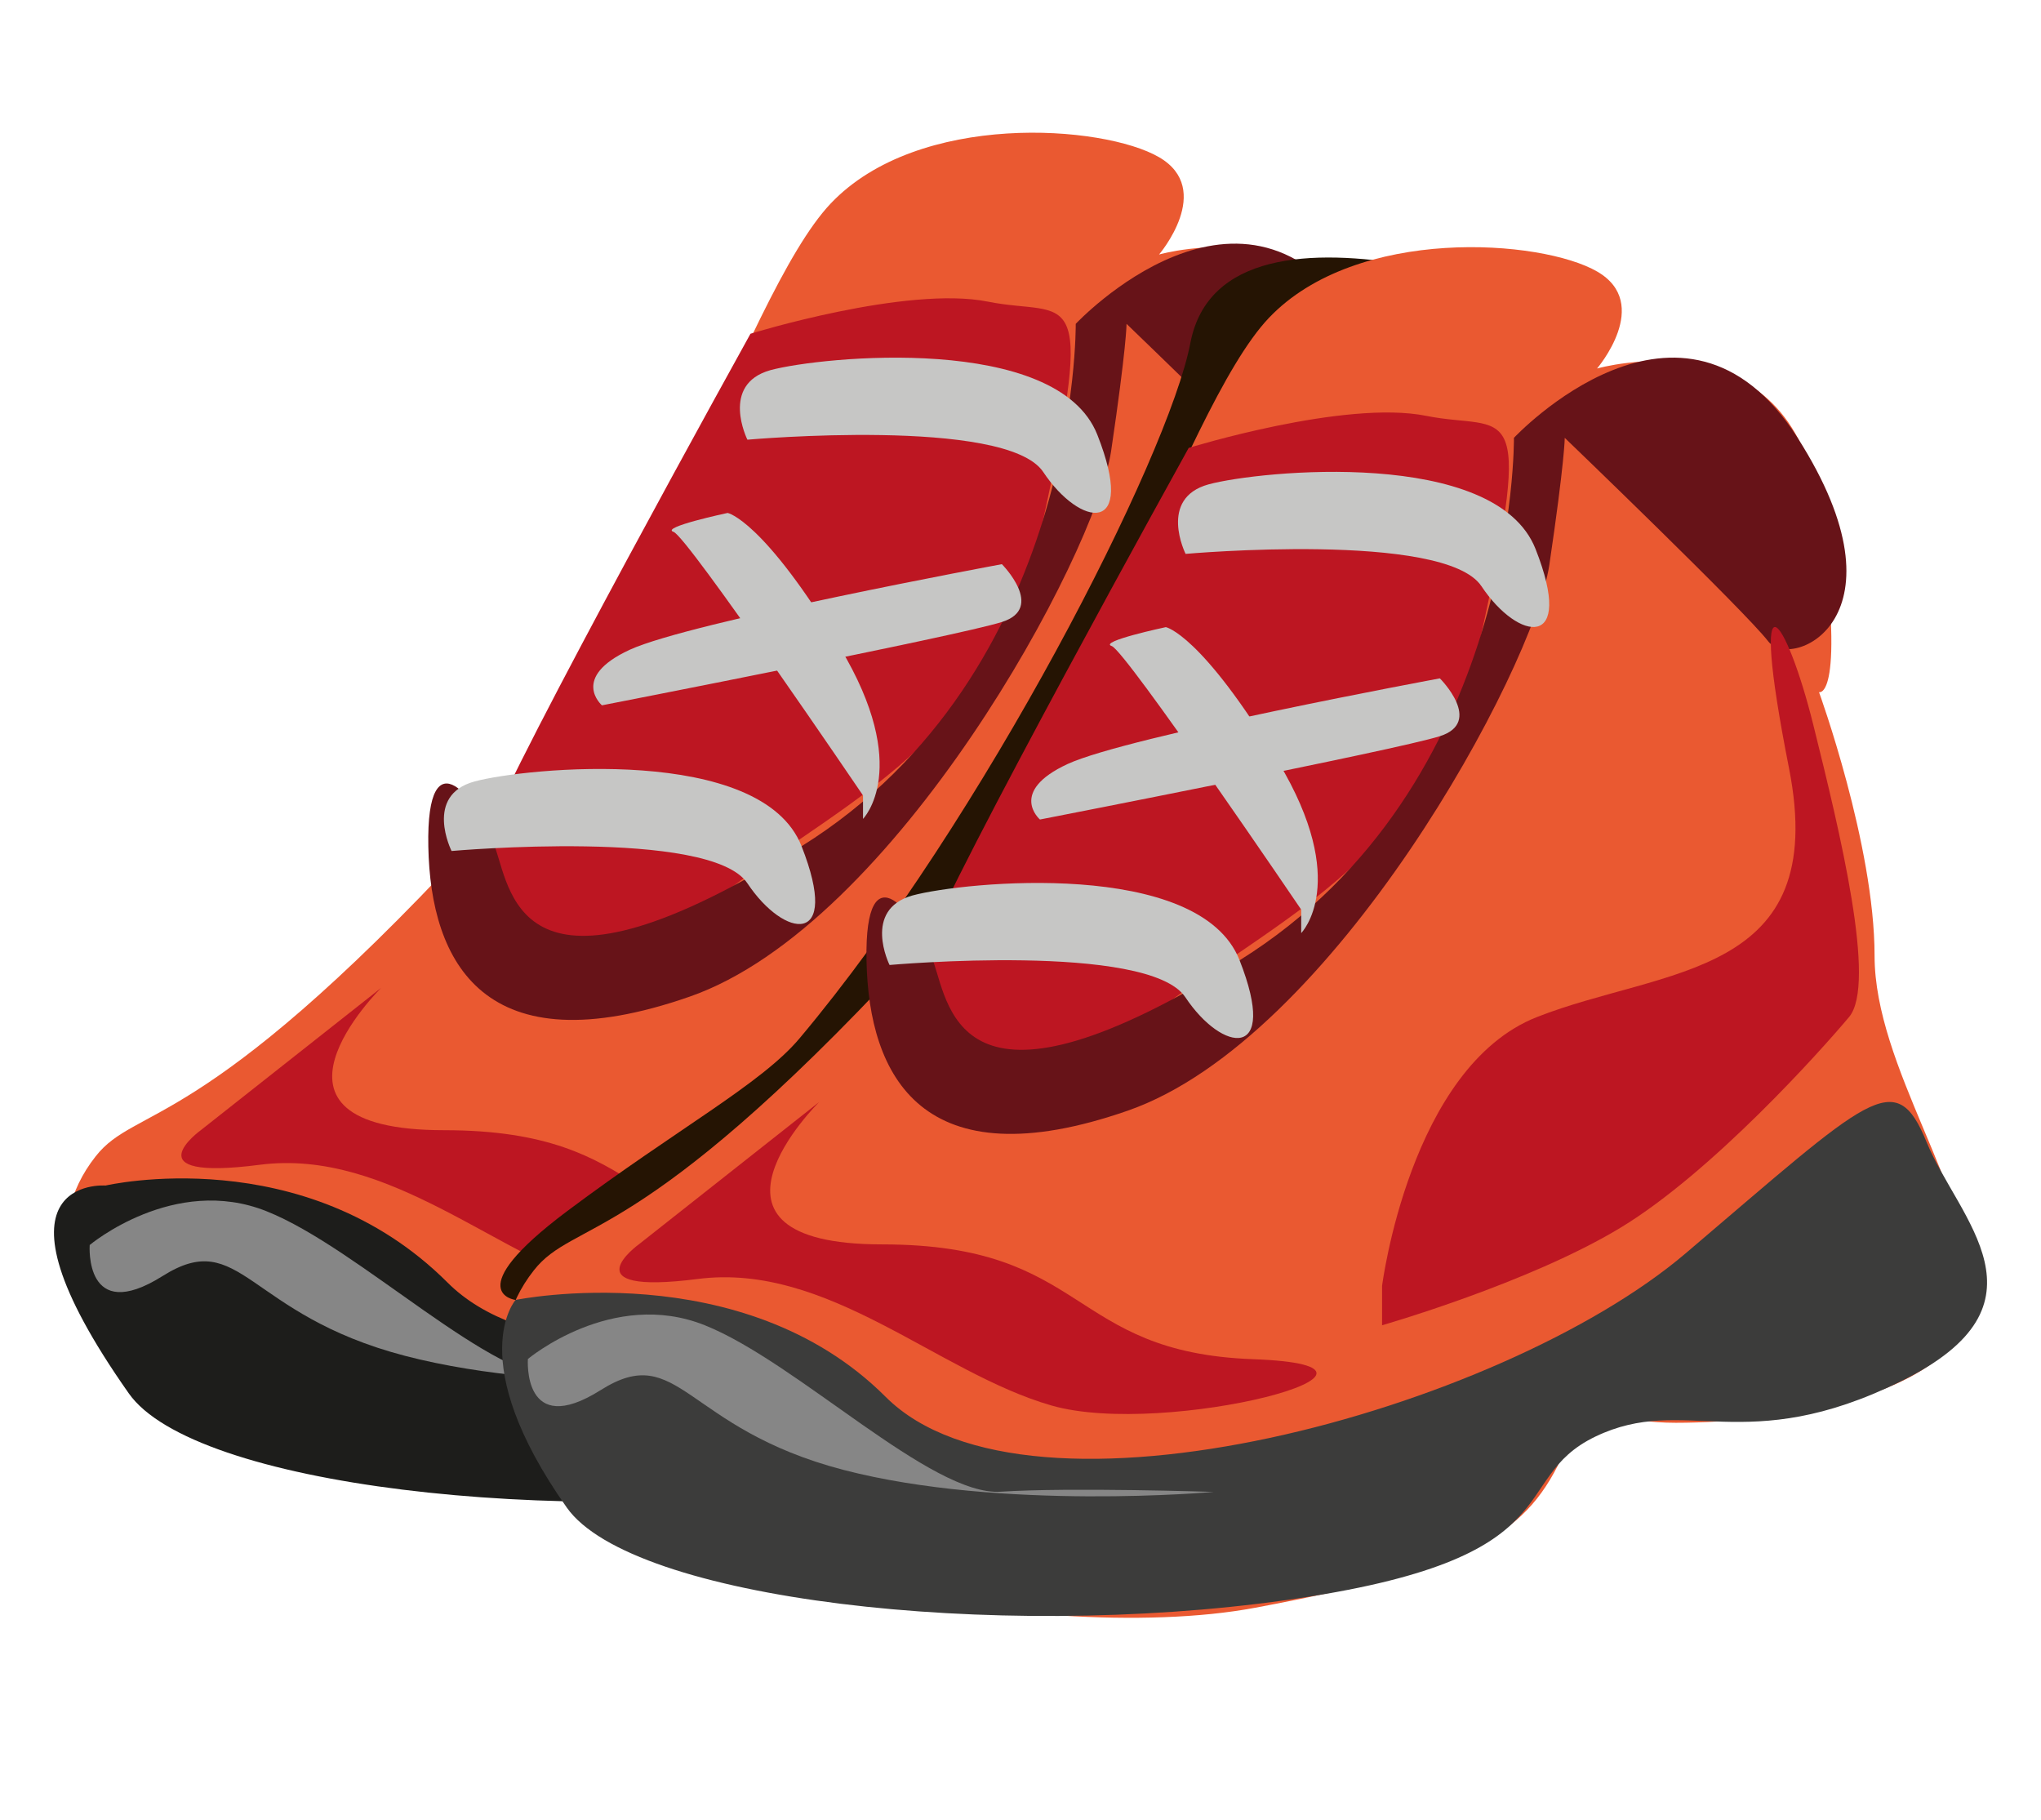 <?xml version="1.0" encoding="utf-8"?>
<!-- Generator: Adobe Illustrator 25.0.0, SVG Export Plug-In . SVG Version: 6.00 Build 0)  -->
<svg version="1.1" id="Capa_1" xmlns="http://www.w3.org/2000/svg" xmlns:xlink="http://www.w3.org/1999/xlink" x="0px" y="0px"
	 viewBox="0 0 99.21 88.44" style="enable-background:new 0 0 99.21 88.44;" xml:space="preserve">
<style type="text/css">
	.st0{fill:#EA5931;}
	.st1{fill:#BD1622;}
	.st2{fill:#1D1D1B;}
	.st3{fill:#671318;}
	.st4{fill:#F29100;}
	.st5{fill:#C6C6C5;}
	.st6{fill:#868686;}
	.st7{fill:#251403;}
	.st8{fill:#3C3C3B;}
</style>
<g>
	<g>
		<path class="st0" d="M56.34,12.37c0,0,9.44-2.7,10.79,6.74c1.35,9.44,0,8.99,0,8.99s2.7,7.42,2.7,12.81s4.72,11.46,4.72,16.41
			s-9.21,6.29-14.38,6.29s-3.6-2.7-5.39,1.35c-1.8,4.05-4.27,5.62-15.06,7.64S8.78,69.95,5.77,66.31
			c-2.27-2.74-3.83-6.67-1.12-10.11c1.97-2.51,5.06-1.01,18.09-15.05C31,32.26,36.11,14.39,40.38,9.89s13.26-3.82,15.96-2.25
			S56.34,12.37,56.34,12.37z"/>
		<path class="st1" d="M36.48,16.22c0,0-11.7,21.11-12.72,24.19c-1.02,3.08,2.46,10.53,9.54,4.5s14.83-7.88,17.42-19.71
			c2.58-11.83,1.24-9.75-2.7-10.54S36.48,16.22,36.48,16.22z"/>
		<path class="st2" d="M5.13,57.62c0,0,9.66-2.25,16.63,4.72s29.89,0.67,38.88-6.97s10.2-9.13,11.72-5.41
			c1.52,3.72,6.4,7.87-1.24,11.62s-10.48,0.59-14.86,2.69c-4.38,2.11-0.8,5.95-15.05,7.95s-31.81-0.02-34.95-4.5
			C-1.2,57.12,5.13,57.62,5.13,57.62z"/>
		<path class="st3" d="M52.29,15.74c0,0,0.2,16.95-13.33,25.39s-14.09,2.42-14.88,0.09c-0.79-2.33-3.37-5.68-3.26-0.07
			c0.11,5.61,2.7,10.77,12.7,7.29s19.73-21.46,20.49-26.52c0.75-5.06,0.75-6.18,0.75-6.18s8.77,8.43,9.89,9.89
			c1.12,1.46,7.02-1.12,1.43-9.89C60.5,6.97,52.29,15.74,52.29,15.74z"/>
		<path class="st4" d="M45.89,56.96c0,0,1.35-10.64,7.53-13.07s14.27-1.87,12.25-12.1c-2.02-10.23-0.12-7.34,1.18-2.11
			s3.09,12.6,1.74,14.21c-1.35,1.61-6.65,7.54-11.11,10.24c-4.46,2.7-11.59,4.74-11.59,4.74V56.96z"/>
		<path class="st5" d="M21.95,41.36c0,0,12.59-1.12,14.38,1.57s4.58,3.13,2.63-1.81c-1.95-4.94-13.41-3.81-15.89-3.14
			S21.95,41.36,21.95,41.36z"/>
		<path class="st5" d="M36.33,21.37c0,0,12.59-1.12,14.38,1.57c1.8,2.7,4.58,3.13,2.63-1.81c-1.95-4.94-13.41-3.81-15.89-3.14
			C34.99,18.68,36.33,21.37,36.33,21.37z"/>
		<path class="st5" d="M41.95,38.66c0,0-8.54-12.59-9.21-12.81s2.63-0.92,2.63-0.92s1.71,0.32,5.46,6.54
			c3.54,5.88,1.12,8.33,1.12,8.33V38.66z"/>
		<path class="st5" d="M48.7,27.42c0,0-15.17,2.81-18.09,4.16s-1.35,2.7-1.35,2.7s17.31-3.37,19.44-4.05
			C50.83,29.56,48.7,27.42,48.7,27.42z"/>
		<path class="st6" d="M4.36,60.51c0,0,4.1-3.44,8.6-1.64c4.5,1.79,11.01,8.31,14.38,8.09s10.36,0.01,10.36,0.01
			s-10.31,0.93-18-1.07c-7.75-2.02-7.98-6.29-11.8-3.88C4.08,64.42,4.36,60.51,4.36,60.51z"/>
		<path class="st1" d="M9.76,54.93l8.77-6.92c0,0-7.03,6.92,3.06,6.92s8.98,5.25,18.04,5.58s-4.25,3.85-9.81,2.25
			s-10.87-6.96-17.19-6.15C6.3,57.43,9.76,54.93,9.76,54.93z"/>
	</g>
	<g>
		<path class="st7" d="M25.06,63.18c0,0-2.79-0.34,2.5-4.31c5.38-4.03,9.45-6.19,11.31-8.41c8.95-10.65,17.93-28.25,18.99-33.78
			c1.68-8.78,20.15-0.87,20.16-1.36c0,0-10.85-1.89-16.35,5.8s-16.7,34.29-19.56,37.23C39.25,61.29,25.06,63.18,25.06,63.18z"/>
		<g>
			<path class="st0" d="M77.63,17.91c0,0,9.44-2.7,10.79,6.74s0,8.99,0,8.99s2.7,7.42,2.7,12.81s4.72,11.46,4.72,16.41
				s-9.21,6.29-14.38,6.29c-5.17,0-3.6-2.7-5.39,1.35c-1.8,4.05-4.27,5.62-15.06,7.64c-10.79,2.02-30.92-2.65-33.94-6.29
				c-2.27-2.74-3.83-6.67-1.12-10.11c1.97-2.51,5.06-1.01,18.09-15.04c8.26-8.89,13.37-26.76,17.64-31.25s13.26-3.82,15.96-2.25
				C80.33,14.76,77.63,17.91,77.63,17.91z"/>
			<path class="st1" d="M57.78,21.77c0,0-11.7,21.11-12.72,24.19s2.46,10.53,9.54,4.5s14.83-7.88,17.42-19.71
				c2.58-11.83,1.24-9.75-2.7-10.54C65.38,19.42,57.78,21.77,57.78,21.77z"/>
			<path class="st8" d="M25.06,63.18c0,0,11.02-2.26,17.99,4.71s29.89,0.67,38.88-6.97s10.2-9.13,11.72-5.41
				c1.52,3.72,6.4,7.87-1.24,11.62c-7.64,3.76-10.48,0.59-14.86,2.69c-4.38,2.11-0.8,5.95-15.05,7.95c-14.25,2-31.8-0.03-34.95-4.5
				C22.49,66.1,25.06,63.18,25.06,63.18z"/>
			<path class="st3" d="M73.59,21.28c0,0,0.2,16.95-13.33,25.39s-14.09,2.42-14.88,0.09c-0.79-2.33-3.37-5.68-3.26-0.07
				s2.7,10.77,12.7,7.29s19.73-21.46,20.49-26.52c0.75-5.06,0.75-6.18,0.75-6.18s8.77,8.43,9.89,9.89c1.12,1.46,7.02-1.12,1.43-9.89
				S73.59,21.28,73.59,21.28z"/>
			<path class="st1" d="M67.18,62.5c0,0,1.35-10.64,7.53-13.07c6.18-2.43,14.27-1.87,12.25-12.1c-2.02-10.23-0.12-7.34,1.18-2.11
				c1.3,5.23,3.09,12.6,1.74,14.21c-1.35,1.61-6.65,7.54-11.11,10.24s-11.59,4.74-11.59,4.74V62.5z"/>
			<path class="st5" d="M43.24,46.9c0,0,12.59-1.12,14.38,1.57s4.58,3.13,2.63-1.81c-1.95-4.94-13.41-3.81-15.89-3.14
				C41.9,44.21,43.24,46.9,43.24,46.9z"/>
			<path class="st5" d="M57.63,26.92c0,0,12.59-1.12,14.38,1.57c1.8,2.7,4.58,3.13,2.63-1.81s-13.41-3.81-15.89-3.14
				C56.28,24.22,57.63,26.92,57.63,26.92z"/>
			<path class="st5" d="M63.25,44.21c0,0-8.54-12.59-9.21-12.81s2.63-0.92,2.63-0.92s1.71,0.32,5.46,6.54
				c3.54,5.88,1.12,8.33,1.12,8.33V44.21z"/>
			<path class="st5" d="M69.99,32.97c0,0-15.17,2.81-18.09,4.16c-2.92,1.35-1.35,2.7-1.35,2.7s17.31-3.37,19.44-4.05
				C72.13,35.1,69.99,32.97,69.99,32.97z"/>
			<path class="st6" d="M25.66,66.05c0,0,4.1-3.44,8.6-1.64s11.01,8.31,14.38,8.09C52.01,72.28,59,72.51,59,72.51
				s-10.31,0.93-18-1.07c-7.75-2.02-7.98-6.29-11.8-3.88C25.38,69.97,25.66,66.05,25.66,66.05z"/>
			<path class="st1" d="M31.05,60.48l8.77-6.92c0,0-7.03,6.92,3.06,6.92s8.98,5.25,18.04,5.58s-4.25,3.85-9.81,2.25
				c-5.56-1.6-10.87-6.96-17.19-6.15S31.05,60.48,31.05,60.48z"/>
		</g>
	</g>
</g>
</svg>
